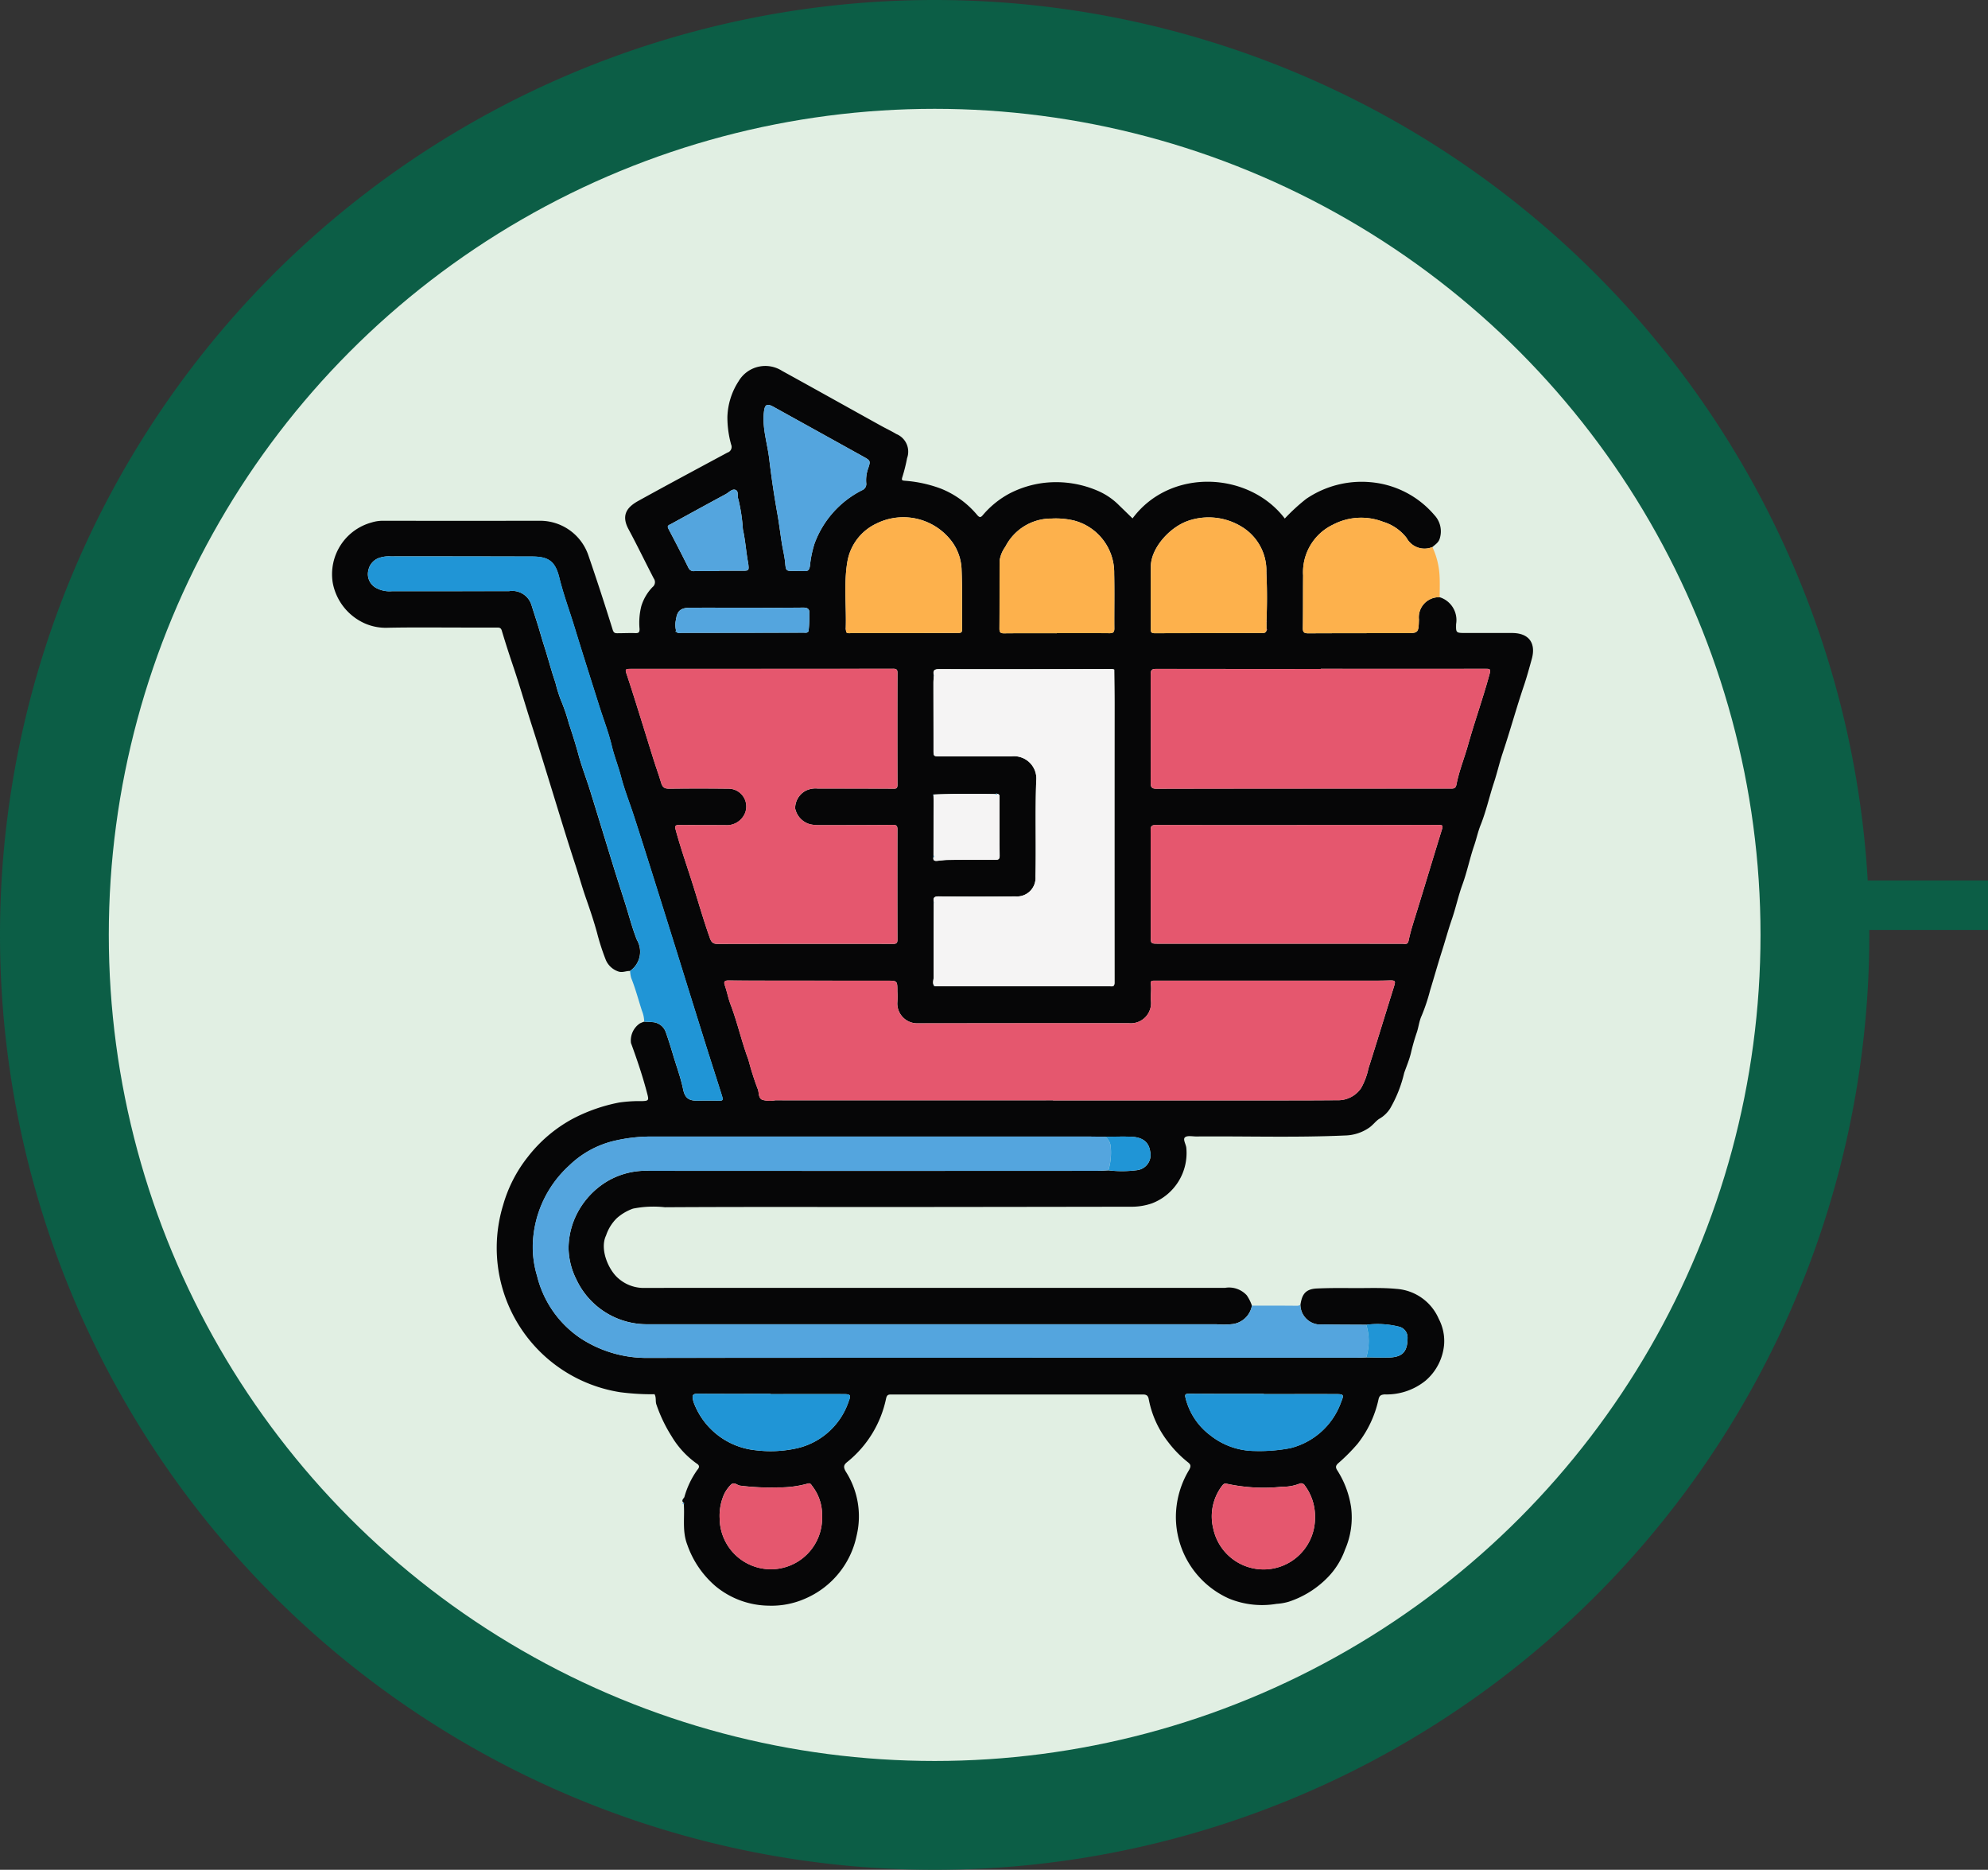 <svg xmlns="http://www.w3.org/2000/svg" xmlns:xlink="http://www.w3.org/1999/xlink" width="201" height="189" viewBox="0 0 201 189">
  <rect x="0" y="0" width="201" height="189" fill="#333333" stroke="none"/>
  <defs>
    <clipPath id="clip-path">
      <rect id="Rectángulo_378079" data-name="Rectángulo 378079" width="121.444" height="125.296" fill="none"/>
    </clipPath>
  </defs>
  <g id="Grupo_1073653" data-name="Grupo 1073653" transform="translate(-715 -15621)">
    <g id="Grupo_161158" data-name="Grupo 161158" transform="translate(715 15621)">
      <path id="Trazado_608379" data-name="Trazado 608379" d="M94.5,0A94.5,94.5,0,1,1,0,94.5,94.5,94.5,0,0,1,94.5,0Z" fill="#0c5e46"/>
    </g>
    <rect id="Rectángulo_377357" data-name="Rectángulo 377357" width="16" height="5" transform="translate(900 15710)" fill="#0c5e46"/>
    <g id="Grupo_1071498" data-name="Grupo 1071498" transform="translate(726.537 15632.537)">
      <circle id="Elipse_1142" data-name="Elipse 1142" cx="83.5" cy="83.5" r="83.5" transform="translate(-0.537 -0.537)" fill="#e1efe3"/>
    </g>
    <g id="Grupo_1072861" data-name="Grupo 1072861" transform="translate(748.556 15658)">
      <g id="Grupo_1072860" data-name="Grupo 1072860" clip-path="url(#clip-path)">
        <path id="Trazado_610241" data-name="Trazado 610241" d="M30.148,61.147c-.415-.02-.8.22-1.252.027a2.093,2.093,0,0,1-1.209-1.165,23.347,23.347,0,0,1-.876-2.715c-.318-1.16-.7-2.3-1.1-3.44s-.724-2.306-1.1-3.454c-.947-2.887-1.818-5.8-2.716-8.7-.547-1.769-1.087-3.541-1.655-5.3-.666-2.063-1.261-4.148-1.958-6.2q-.584-1.723-1.108-3.467c-.091-.3-.271-.3-.5-.3-1.086,0-2.172,0-3.258,0-2.565,0-5.132-.032-7.7.018a5.282,5.282,0,0,1-2.361-.425A5.63,5.63,0,0,1,.09,21.929a5.422,5.422,0,0,1,3.932-6.118A3.729,3.729,0,0,1,5.1,15.64q7.949.011,15.9,0a5.156,5.156,0,0,1,4.931,3.49q1.284,3.737,2.456,7.512c.1.319.216.367.468.365.618,0,1.236-.032,1.853-.011.33.011.4-.107.4-.416a6.877,6.877,0,0,1,.18-2.32,4.791,4.791,0,0,1,1.126-1.912.635.635,0,0,0,.128-.881c-.858-1.656-1.669-3.337-2.552-4.98-.783-1.458-.108-2.247,1-2.861,2.985-1.651,5.995-3.258,9-4.876a.6.6,0,0,0,.379-.808,10.271,10.271,0,0,1-.38-2.777A6.987,6.987,0,0,1,41.12,1.539,3.135,3.135,0,0,1,45.513.486C48.833,2.312,52.139,4.164,55.453,6c.536.3,1.093.557,1.618.873a1.921,1.921,0,0,1,1.084,2.439,16.5,16.5,0,0,1-.478,1.912c-.113.35,0,.346.285.373a13.139,13.139,0,0,1,3.63.8,9.258,9.258,0,0,1,3.638,2.643c.233.272.352.3.575.04a9.253,9.253,0,0,1,2.735-2.211,10.27,10.27,0,0,1,3.454-1.06,10.613,10.613,0,0,1,5.532.841,6.852,6.852,0,0,1,2.1,1.463c.446.427.886.86,1.326,1.288,3.83-5.155,11.791-4.73,15.393.013A19.365,19.365,0,0,1,98.5,13.434a9.951,9.951,0,0,1,6.44-1.7,9.549,9.549,0,0,1,6.533,3.334,2.4,2.4,0,0,1,.542,2.356c-.118.422-.459.614-.745.871a2.056,2.056,0,0,1-2.607-.918,4.721,4.721,0,0,0-2.372-1.63,6.151,6.151,0,0,0-5.064.282A5.325,5.325,0,0,0,98.2,21.163c-.017,1.778,0,3.557-.028,5.334-.007.447.165.519.56.518C101.989,27,105.246,27,108.5,27c1.366,0,1.366,0,1.408-1.384a2.03,2.03,0,0,1,2.1-2.247,2.417,2.417,0,0,1,1.658,2.709c-.026.9,0,.9.93.906,1.573,0,3.146,0,4.718,0,1.795,0,2.432,1.1,2,2.639-.25.894-.49,1.793-.788,2.672-.768,2.269-1.4,4.58-2.161,6.853-.325.975-.555,2-.878,2.974-.469,1.421-.786,2.888-1.346,4.282-.268.665-.413,1.379-.647,2.059-.447,1.3-.715,2.653-1.188,3.949-.423,1.156-.675,2.374-1.079,3.538-.363,1.047-.649,2.117-.986,3.171-.425,1.33-.8,2.676-1.211,4.012a19.061,19.061,0,0,1-.843,2.525c-.272.579-.311,1.2-.52,1.777a20.691,20.691,0,0,0-.576,2.035c-.168.68-.442,1.321-.674,1.978A13.078,13.078,0,0,1,107,75.038a3.13,3.13,0,0,1-1.068,1.033c-.321.174-.638.609-1.005.88a4.442,4.442,0,0,1-2.5.824c-5.008.225-10.019.059-15.029.1-.391,0-.9-.117-1.14.082s.082.682.128,1.044a5.447,5.447,0,0,1-3.454,5.628,6.3,6.3,0,0,1-2.2.347q-12.159.02-24.318.03c-7.583,0-15.167-.023-22.75.023a10.451,10.451,0,0,0-3.22.14,4.931,4.931,0,0,0-1.639.968,4.359,4.359,0,0,0-1.082,1.74c-.676,1.393.252,3.527,1.269,4.365a3.886,3.886,0,0,0,2.6.944c5.879-.017,11.758-.007,17.637-.007q20.531,0,41.061,0a2.431,2.431,0,0,1,2.211.753,4.277,4.277,0,0,1,.519,1.038,2.28,2.28,0,0,1-1.913,1.862,8.155,8.155,0,0,1-1.675.021q-21.652,0-43.3,0-7.077,0-14.153,0a7.862,7.862,0,0,1-7.251-4.508,7.351,7.351,0,0,1-.8-3.174,7.79,7.79,0,0,1,.934-3.65A8.16,8.16,0,0,1,27.851,82.4a7.723,7.723,0,0,1,4.274-1.05q22.634.016,45.268,0c.373,0,.746-.032,1.118-.05a11.606,11.606,0,0,0,2.9-.018,1.548,1.548,0,0,0,1.322-1.9c-.129-.934-.763-1.423-1.863-1.476-.893-.042-1.789,0-2.683,0-.711-.007-1.422-.021-2.133-.021l-43.649,0a16.367,16.367,0,0,0-4.032.477,9.777,9.777,0,0,0-4.4,2.477,11.236,11.236,0,0,0-3.659,8.125,10.155,10.155,0,0,0,.437,3.014,10.635,10.635,0,0,0,4.389,6.293,12.194,12.194,0,0,0,6.926,1.987q35.728-.034,71.456-.016c.355,0,.71-.022,1.065-.033.727.007,1.454.032,2.181.018,1.488-.028,1.995-.573,1.991-2.037a1.12,1.12,0,0,0-.806-1.073,8.964,8.964,0,0,0-3.366-.208c-1.469-.009-2.938-.008-4.406-.032a2.028,2.028,0,0,1-2.256-1.986c.151-.928.4-1.6,1.681-1.651,1.14-.05,2.283-.052,3.424-.04,1.532.017,3.065-.067,4.6.08a5.038,5.038,0,0,1,4.286,3.039,4.818,4.818,0,0,1,.541,2.529,5.417,5.417,0,0,1-1.869,3.7,6.26,6.26,0,0,1-4.131,1.4c-.362.022-.553.1-.639.513a11.009,11.009,0,0,1-2.1,4.461,18.534,18.534,0,0,1-1.99,2c-.261.25-.262.426-.053.737a9.525,9.525,0,0,1,1.376,3.708,8.14,8.14,0,0,1-.615,4.269,7.746,7.746,0,0,1-1.779,2.835,9.736,9.736,0,0,1-3.9,2.428,5.6,5.6,0,0,1-1.247.219,8.8,8.8,0,0,1-4.8-.532,9.056,9.056,0,0,1-5.376-8.22,9.246,9.246,0,0,1,1.339-4.789c.221-.4.149-.555-.119-.769a11.28,11.28,0,0,1-1.988-2.029,10.08,10.08,0,0,1-1.975-4.34c-.07-.393-.25-.484-.6-.484q-12.72.006-25.44,0c-.291,0-.431.039-.517.4a11.139,11.139,0,0,1-3.9,6.4c-.35.278-.478.481-.166,1.008a8.377,8.377,0,0,1,1.088,6.452,8.887,8.887,0,0,1-5.178,6.364,8.44,8.44,0,0,1-3.73.722,8.586,8.586,0,0,1-5.342-1.957,9.705,9.705,0,0,1-2.88-4.224c-.519-1.359-.245-2.717-.344-4.073.027-.066.065-.136-.044-.166-.255-.224.056-.437.1-.554a8.764,8.764,0,0,1,1.315-2.757c.27-.3.184-.485-.1-.656a9.05,9.05,0,0,1-2.5-2.726,15.043,15.043,0,0,1-1.535-3.2c-.128-.314,0-.721-.194-1.051l-.01-.028-.02.022a24.779,24.779,0,0,1-3.446-.206,14.769,14.769,0,0,1-11.839-18.9,13.974,13.974,0,0,1,2.506-4.892,14.411,14.411,0,0,1,4.511-3.834,17.069,17.069,0,0,1,4.723-1.656,14.314,14.314,0,0,1,2.325-.142c.636-.025.68-.087.53-.673-.454-1.766-1.037-3.489-1.664-5.2a2.082,2.082,0,0,1,.9-1.981,4.158,4.158,0,0,1,.431-.176c.276.015.553.023.829.048a1.516,1.516,0,0,1,1.376,1.07c.268.756.506,1.523.734,2.292.339,1.141.762,2.255,1,3.427.187.909.6,1.173,1.518,1.153.636-.014,1.273-.009,1.91,0s.658,0,.462-.62c-.506-1.616-1.033-3.226-1.541-4.842q-1.514-4.824-3.014-9.652-1.251-4-2.508-8c-.593-1.885-1.188-3.769-1.8-5.648-.431-1.33-.954-2.633-1.307-3.983-.278-1.063-.689-2.079-.945-3.151-.319-1.334-.824-2.624-1.238-3.936-.848-2.683-1.7-5.363-2.527-8.054-.507-1.659-1.115-3.286-1.529-4.973-.4-1.629-1.047-2.142-2.734-2.146Q13.1,19.234,5.941,19.24a3.038,3.038,0,0,0-1.055.117,1.669,1.669,0,0,0-1.2,1.285,1.591,1.591,0,0,0,.809,1.8,2.826,2.826,0,0,0,1.569.317q5.926,0,11.853-.007A2.036,2.036,0,0,1,20.2,24.227q.249.782.5,1.562c.272.842.5,1.7.775,2.545.388,1.214.705,2.452,1.121,3.656a14.893,14.893,0,0,0,.516,1.683,18.661,18.661,0,0,1,.85,2.464c.344,1.026.677,2.076.963,3.131.339,1.253.818,2.467,1.2,3.708.8,2.576,1.583,5.16,2.381,7.738.369,1.194.758,2.383,1.136,3.574.393,1.24.714,2.509,1.194,3.714a2.362,2.362,0,0,1-.7,3.146M48.191,26.808l.025,0-.023-.009a11.746,11.746,0,0,0,.078-1.726c.055-.477-.12-.664-.626-.658-1.983.023-3.967.01-5.951.011-1.834,0-3.668-.007-5.5,0-.879,0-1.263.315-1.378,1.063l-.042.01.034.068a2.264,2.264,0,0,0-.016,1.13.51.51,0,0,0-.033.129c0,.052.029.057.06.015.151.213.377.125.569.125q6.15,0,12.3-.02c.179,0,.382.06.506-.144m18.89,16.464c-2.069-.035-4.137-.045-6.206.041-.119-.007-.1.046-.05.114,0,.185.01.371.01.556q0,2.732-.009,5.464c0,.081-.006.161-.01.242-.045.3.136.346.371.327.367-.03.734-.088,1.1-.092q2.38-.021,4.76-.012c.307,0,.47-.029.466-.412-.019-1.941-.008-3.882-.011-5.823,0-.176.045-.391-.229-.427-.071-.061-.132-.019-.192.021m-15.127-16.7-.02.026.024.022.045.294-.016,0,0-.01c.177.158.393.095.592.095q2.976,0,5.953,0,2.358,0,4.716-.014c.251,0,.482.026.477-.36-.023-2.04.025-4.082-.062-6.118a5.063,5.063,0,0,0-.9-2.653,6.128,6.128,0,0,0-7.719-1.921A5.228,5.228,0,0,0,52.116,19.8c-.376,2.246-.081,4.516-.162,6.774M94.5,25.868c.01-.011.03-.024.028-.031a.445.445,0,0,0-.033-.075c.056-1.474.07-2.948.007-4.422l.029-.041L94.5,21.26l-.013-.36.028-.031-.032-.03a5.185,5.185,0,0,0-2.461-4.576,6.389,6.389,0,0,0-5.427-.628c-1.912.653-3.76,2.764-3.792,4.569-.038,2.133,0,4.266-.017,6.4,0,.333.118.4.422.4q5.39-.019,10.779-.021c.2,0,.42.025.5-.234a.14.14,0,0,0,.005-.209q0-.338,0-.676M60.854,54.187c-.011.007-.033.018-.032.021a.444.444,0,0,0,.03.063c-.007,2.5-.022,5.008-.011,7.511,0,.282-.145.585.051.858-.009.056.013.068.06.041q2.554.007,5.108.014,6.289,0,12.579,0c.257,0,.49.073.489-.376q-.02-14.038,0-28.077c0-1.194-.017-2.388-.027-3.582v.023a.849.849,0,0,0-.211-.054c-5.829.006-11.658.026-17.487.006-.559,0-.63.187-.544.628-.011.007-.032.017-.032.021a.484.484,0,0,0,.028.063c-.012.224-.034.447-.033.67,0,2.245.012,4.49.008,6.735,0,.7-.019.7.691.7,2.395,0,4.789,0,7.184,0a2.259,2.259,0,0,1,2.51,2.483c-.117,3.226,0,6.455-.074,9.685a1.873,1.873,0,0,1-2.047,1.985q-3.872.041-7.744,0c-.491,0-.569.182-.494.58M72.908,74.219v.009q11.908,0,23.815,0,2.443,0,4.886-.019a2.814,2.814,0,0,0,2.452-1.223,6.928,6.928,0,0,0,.74-1.977c.877-2.749,1.715-5.511,2.578-8.265.189-.6.157-.661-.5-.641q-.617.018-1.235.02-10.222,0-20.444,0c-.674,0-1.348,0-2.022,0-.221,0-.427,0-.381.319.086.586-.035,1.181.02,1.755a2.047,2.047,0,0,1-2.206,2.232q-10.7,0-21.4.01a2.013,2.013,0,0,1-2.043-2.047,8.848,8.848,0,0,0,.008-1.178c0-1.088,0-1.087-1.054-1.087q-5.813,0-11.627-.007c-1.46,0-2.921,0-4.38-.015-.425,0-.519.116-.376.525.217.622.334,1.281.569,1.895.7,1.838,1.119,3.766,1.811,5.605a28.956,28.956,0,0,0,.915,2.889c.187.374.036.924.463,1.143a2.878,2.878,0,0,0,1.332.055q14.042.007,28.083,0M43.436,30.6v.008q-6.572,0-13.145,0c-.668,0-.659.028-.447.66.444,1.326.858,2.661,1.277,3.995.485,1.542.956,3.089,1.443,4.631.231.732.5,1.459.713,2.19.165.553.381.643.879.638q2.949-.034,5.9,0a1.8,1.8,0,0,1,1.73,2.433,1.989,1.989,0,0,1-2.046,1.25q-2.3,0-4.606-.013c-.32,0-.494.036-.385.437.532,1.969,1.221,3.891,1.827,5.836.534,1.715,1.035,3.446,1.638,5.142.163.459.335.607.8.606q8.874-.02,17.748-.006c.317,0,.422-.087.421-.408q-.014-5.589,0-11.178c0-.344-.108-.441-.455-.438-2.527.022-5.055.024-7.583.023a3.38,3.38,0,0,1-.833-.1,2.1,2.1,0,0,1-1.472-1.6,2.017,2.017,0,0,1,1.111-1.8,2.255,2.255,0,0,1,1.142-.2q3.792,0,7.584.012c.262,0,.51.063.509-.368q-.02-5.673,0-11.347c0-.325-.116-.406-.429-.405q-6.657.014-13.314.006m56.545,0v.013q-8.313,0-16.626-.007c-.416,0-.579.079-.576.551q.034,5.476,0,10.953c0,.448.093.612.582.611q11.852-.025,23.7-.015,2.976,0,5.953,0c.291,0,.592.056.676-.389.266-1.39.809-2.7,1.189-4.063.673-2.407,1.528-4.76,2.176-7.176.13-.483-.032-.481-.4-.48q-8.341.011-16.682,0m-2.415,15.79v.014c-4.755,0-9.51.006-14.265-.01-.436,0-.519.136-.518.541.016,3.556.009,7.113.009,10.67,0,.782,0,.784.781.784q9.042,0,18.083,0c2.19,0,4.38.01,6.57.006.234,0,.544.124.626-.272.206-.993.525-1.954.825-2.922.867-2.8,1.7-5.6,2.569-8.4.108-.349.04-.411-.3-.41q-7.188.013-14.377.006M73.291,27.011v-.017c1.777,0,3.554-.009,5.33.008.361,0,.495-.093.492-.468-.014-1.851.025-3.7-.016-5.554a5.441,5.441,0,0,0-4.063-5.367,8.055,8.055,0,0,0-2.261-.2,5.21,5.21,0,0,0-4.684,2.854,3.119,3.119,0,0,0-.578,1.427c-.009,2.282,0,4.564-.015,6.845,0,.362.091.479.463.475,1.777-.018,3.554-.008,5.331-.008m-26.207-6.3v.007c.206,0,.413-.015.617,0,.384.035.558-.03.634-.507a10.835,10.835,0,0,1,.466-2.269,9.831,9.831,0,0,1,4.812-5.39.671.671,0,0,0,.414-.713,3.549,3.549,0,0,1,.158-1.383c.3-.873.3-.88-.468-1.307Q49.19,6.634,44.659,4.125c-.7-.385-.9-.226-.98.556-.174,1.609.354,3.14.538,4.7.22,1.859.5,3.729.83,5.581.174.976.29,1.962.445,2.94.1.642.267,1.275.33,1.92.088.9.06.9.982.889.094,0,.187,0,.281,0M99.4,116.4a5.233,5.233,0,0,0-1.025-3.239.436.436,0,0,0-.614-.165,4.617,4.617,0,0,1-1.693.282,17.625,17.625,0,0,1-5.612-.307c-.235-.06-.356.078-.49.261a5.114,5.114,0,0,0-.856,4.267,5.2,5.2,0,0,0,10.29-1.1m-49.838-.149a4.731,4.731,0,0,0-1.005-3.054c-.108-.163-.208-.325-.441-.237a10.735,10.735,0,0,1-3.041.385,23.883,23.883,0,0,1-3.789-.176c-.323-.027-.609-.445-.973-.07a3.7,3.7,0,0,0-.644.91,5.387,5.387,0,0,0-.462,2.505,5.18,5.18,0,1,0,10.356-.264m44.654-12.335v-.029c-2.526,0-5.051.006-7.577-.008-.31,0-.422.07-.342.376a6.712,6.712,0,0,0,2.523,3.832,7.28,7.28,0,0,0,4.47,1.578,16.5,16.5,0,0,0,3.623-.289,7.323,7.323,0,0,0,5.153-4.732c.269-.642.224-.725-.5-.727-2.451-.009-4.9,0-7.353,0m-49.858,0v-.026c-2.47,0-4.939.009-7.408-.009-.424,0-.537.148-.454.525a2.21,2.21,0,0,0,.113.429,7.489,7.489,0,0,0,6.255,4.76,12.237,12.237,0,0,0,4.2-.21,7.21,7.21,0,0,0,5.193-4.749c.247-.613.174-.715-.492-.717-2.469-.007-4.939,0-7.408,0M39.138,20.723v-.031c.767,0,1.535,0,2.3,0,.743,0,.744,0,.656-.758-.011-.092-.036-.183-.052-.275-.179-1.054-.257-2.123-.49-3.169a17.211,17.211,0,0,0-.455-3.021c-.13-.316.058-.8-.273-.944-.359-.151-.673.245-.994.418-1.857,1-3.706,2.016-5.556,3.029-.183.1-.427.141-.249.477q1.035,1.954,2.02,3.935a.574.574,0,0,0,.621.344c.823-.016,1.647-.005,2.47-.005" transform="translate(0 0)" fill="#060607"/>
        <path id="Trazado_610242" data-name="Trazado 610242" d="M103.245,176.156c-.373.017-.745.05-1.118.05q-22.634.007-45.269,0a7.714,7.714,0,0,0-4.274,1.05,8.155,8.155,0,0,0-2.988,3.13,7.8,7.8,0,0,0-.935,3.65,7.35,7.35,0,0,0,.8,3.174,7.859,7.859,0,0,0,7.251,4.508q7.077,0,14.154,0,21.651,0,43.3,0a8.224,8.224,0,0,0,1.675-.021,2.281,2.281,0,0,0,1.913-1.862c1.518,0,3.037-.007,4.556.01a.562.562,0,0,0,.341-.1,2.028,2.028,0,0,0,2.256,1.986c1.468.024,2.937.022,4.406.032a5.628,5.628,0,0,1,0,3.3c-.355.012-.71.033-1.065.033q-35.728,0-71.456.016a12.2,12.2,0,0,1-6.926-1.987,10.633,10.633,0,0,1-4.389-6.293,10.173,10.173,0,0,1-.438-3.014,11.236,11.236,0,0,1,3.659-8.125,9.772,9.772,0,0,1,4.4-2.477,16.322,16.322,0,0,1,4.032-.477q21.825,0,43.649,0c.711,0,1.422.014,2.133.021a1.376,1.376,0,0,1,.565,1.032,6.162,6.162,0,0,1-.239,2.362" transform="translate(-24.734 -94.859)" fill="#54a5de"/>
        <path id="Trazado_610243" data-name="Trazado 610243" d="M34.59,84.583a2.362,2.362,0,0,0,.7-3.146c-.481-1.205-.8-2.474-1.194-3.714-.378-1.192-.767-2.38-1.136-3.575-.8-2.578-1.577-5.161-2.38-7.737-.387-1.241-.865-2.455-1.205-3.708-.286-1.055-.619-2.105-.963-3.131a18.618,18.618,0,0,0-.85-2.464,15,15,0,0,1-.515-1.684c-.416-1.2-.733-2.441-1.121-3.656-.27-.845-.5-1.7-.775-2.544q-.252-.779-.5-1.562a2.037,2.037,0,0,0-2.283-1.472q-5.926.007-11.853.007a2.828,2.828,0,0,1-1.569-.317,1.591,1.591,0,0,1-.81-1.8,1.669,1.669,0,0,1,1.2-1.285,3.041,3.041,0,0,1,1.055-.117q7.163,0,14.326.008c1.686,0,2.333.517,2.733,2.145.415,1.688,1.023,3.315,1.53,4.973.822,2.691,1.679,5.371,2.527,8.055.415,1.312.92,2.6,1.238,3.936.256,1.072.667,2.088.945,3.151.353,1.349.877,2.653,1.307,3.983.609,1.88,1.2,3.764,1.8,5.648q1.259,4,2.508,8Q40.8,87.4,42.309,92.229c.507,1.616,1.034,3.226,1.541,4.842.2.624.178.628-.463.62s-1.273-.013-1.909,0c-.922.02-1.332-.244-1.518-1.153-.241-1.172-.664-2.286-1-3.426-.229-.769-.467-1.536-.734-2.293a1.516,1.516,0,0,0-1.376-1.069c-.275-.025-.553-.033-.829-.049a3.05,3.05,0,0,0-.223-1.078c-.362-1.11-.652-2.244-1.092-3.33a3.1,3.1,0,0,1-.111-.711" transform="translate(-4.443 -23.436)" fill="#2095d6"/>
        <path id="Trazado_610244" data-name="Trazado 610244" d="M231.582,42.042a2.031,2.031,0,0,0-2.1,2.247c-.042,1.381-.042,1.383-1.408,1.384-3.257,0-6.515,0-9.772.015-.395,0-.567-.071-.56-.518.029-1.778.011-3.556.028-5.334A5.327,5.327,0,0,1,220.8,34.7a6.152,6.152,0,0,1,5.064-.282,4.725,4.725,0,0,1,2.372,1.629,2.056,2.056,0,0,0,2.607.918,7.836,7.836,0,0,1,.73,3c.034.689.007,1.382.007,2.073" transform="translate(-119.575 -18.673)" fill="#fdb14c"/>
        <path id="Trazado_610245" data-name="Trazado 610245" d="M78.71,254.8c.109.03.071.1.044.165-.239,0-.057-.1-.044-.165" transform="translate(-43.181 -139.922)" fill="#54a5de"/>
        <path id="Trazado_610246" data-name="Trazado 610246" d="M72.295,230.487l.02-.022.01.028-.022.02Z" transform="translate(-39.701 -126.559)" fill="#e5576e"/>
        <path id="Trazado_610247" data-name="Trazado 610247" d="M121.231,149.859q-14.042,0-28.083,0a2.873,2.873,0,0,1-1.332-.055c-.426-.219-.276-.77-.463-1.143a29.1,29.1,0,0,1-.914-2.888c-.692-1.839-1.107-3.768-1.811-5.606-.235-.614-.352-1.273-.569-1.895-.142-.409-.048-.53.376-.525,1.46.018,2.921.014,4.381.015q5.813.005,11.627.008c1.054,0,1.054,0,1.054,1.087a8.844,8.844,0,0,1-.009,1.178,2.014,2.014,0,0,0,2.043,2.047q10.7-.032,21.4-.01a2.047,2.047,0,0,0,2.206-2.232c-.055-.574.065-1.17-.02-1.755-.046-.314.16-.32.381-.319.674,0,1.348,0,2.022,0h20.445c.412,0,.824-.008,1.235-.02.661-.019.692.039.5.641-.864,2.754-1.7,5.515-2.579,8.265a6.9,6.9,0,0,1-.74,1.977,2.814,2.814,0,0,1-2.452,1.223q-2.443.022-4.885.019-11.908,0-23.815,0Z" transform="translate(-48.324 -75.64)" fill="#e5576e"/>
        <path id="Trazado_610248" data-name="Trazado 610248" d="M79.63,67.864q6.657,0,13.313-.006c.313,0,.43.08.429.405q-.012,5.673,0,11.347c0,.431-.246.368-.509.368q-3.791-.008-7.583-.012a2.255,2.255,0,0,0-1.142.2,2.017,2.017,0,0,0-1.112,1.8,2.1,2.1,0,0,0,1.472,1.6,3.408,3.408,0,0,0,.833.1c2.527,0,5.055,0,7.583-.023.347,0,.456.094.455.438q-.014,5.589,0,11.178c0,.322-.1.409-.42.408q-8.874-.011-17.748.006c-.463,0-.635-.147-.8-.605-.6-1.7-1.1-3.428-1.638-5.143-.605-1.945-1.3-3.866-1.827-5.836-.108-.4.066-.44.385-.437q2.3.016,4.606.013a1.99,1.99,0,0,0,2.046-1.25,1.8,1.8,0,0,0-1.73-2.433q-2.949-.033-5.9,0c-.5.006-.715-.085-.879-.638-.217-.731-.482-1.458-.714-2.19-.487-1.541-.959-3.088-1.443-4.631-.419-1.334-.833-2.669-1.277-3.995-.212-.633-.22-.66.447-.66q6.572,0,13.145,0v-.008" transform="translate(-36.194 -37.264)" fill="#e5576e"/>
        <path id="Trazado_610249" data-name="Trazado 610249" d="M134.937,99.953c-.2-.273-.05-.576-.051-.858-.011-2.5,0-5.007.011-7.51.01-.007.031-.018.029-.023a.42.42,0,0,0-.028-.062c-.075-.4,0-.585.494-.58q3.871.042,7.744,0a1.873,1.873,0,0,0,2.047-1.985c.075-3.229-.042-6.459.074-9.685a2.259,2.259,0,0,0-2.51-2.483c-2.395-.005-4.789,0-7.184,0-.71,0-.692,0-.691-.7,0-2.245-.007-4.49-.008-6.735,0-.224.022-.447.033-.67.01-.007.031-.017.03-.022a.468.468,0,0,0-.026-.062c-.086-.441-.015-.63.544-.628,5.829.019,11.658,0,17.487-.006a.87.87,0,0,1,.211.054v-.022c.009,1.194.027,2.388.026,3.581q0,14.039,0,28.077c0,.449-.232.376-.489.376q-6.29,0-12.579,0c-1.7,0-3.405-.009-5.108-.013l-.012-.047Z" transform="translate(-74.044 -37.312)" fill="#f5f4f4"/>
        <path id="Trazado_610250" data-name="Trazado 610250" d="M200.807,67.872q8.341,0,16.682,0c.368,0,.531,0,.4.48-.649,2.416-1.5,4.769-2.177,7.176-.38,1.36-.924,2.672-1.189,4.063-.085.445-.385.388-.676.389q-2.977.007-5.953,0-11.852,0-23.7.015c-.489,0-.584-.163-.582-.611q.024-5.477,0-10.953c0-.472.161-.552.576-.551q8.313.016,16.626.007Z" transform="translate(-100.826 -37.269)" fill="#e5576e"/>
        <path id="Trazado_610251" data-name="Trazado 610251" d="M198.4,102.894q7.189,0,14.377-.006c.344,0,.412.061.3.41-.867,2.8-1.7,5.6-2.569,8.4-.3.968-.618,1.929-.825,2.922-.082.4-.392.272-.627.272-2.19,0-4.38-.006-6.569-.006q-9.042,0-18.083,0c-.782,0-.782,0-.782-.784,0-3.557.007-7.114-.009-10.67,0-.406.081-.543.518-.541,4.755.016,9.51.01,14.265.01v-.014" transform="translate(-100.831 -56.501)" fill="#e5576e"/>
        <path id="Trazado_610252" data-name="Trazado 610252" d="M195.333,39.967c.063,1.474.049,2.948-.007,4.421a.13.13,0,0,0,0,.107q0,.338,0,.676c0,.069,0,.139-.006.209-.084.259-.3.233-.5.234q-5.39.009-10.779.021c-.3,0-.425-.071-.422-.4.014-2.133-.021-4.266.018-6.4.032-1.805,1.88-3.916,3.792-4.569a6.39,6.39,0,0,1,5.427.628,5.184,5.184,0,0,1,2.46,4.576.063.063,0,0,0,0,.061l.014.359a.059.059,0,0,0,0,.08" transform="translate(-100.831 -18.626)" fill="#fdb14c"/>
        <path id="Trazado_610253" data-name="Trazado 610253" d="M115.243,45.528l-.045-.294.024-.026-.028-.022c.081-2.257-.214-4.527.162-6.774a5.226,5.226,0,0,1,2.928-3.871A6.127,6.127,0,0,1,126,36.462a5.067,5.067,0,0,1,.9,2.653c.086,2.036.038,4.078.061,6.118,0,.386-.225.36-.477.36q-2.359.006-4.717.014-2.976,0-5.952,0c-.2,0-.416.063-.592-.1l.011.014" transform="translate(-63.24 -18.612)" fill="#fdb14c"/>
        <path id="Trazado_610254" data-name="Trazado 610254" d="M155.5,45.782c-1.777,0-3.554-.01-5.33.008-.373,0-.466-.112-.463-.475.017-2.281.006-4.564.015-6.845a3.123,3.123,0,0,1,.578-1.427,5.21,5.21,0,0,1,4.684-2.854,8.07,8.07,0,0,1,2.261.2,5.442,5.442,0,0,1,4.063,5.367c.041,1.85,0,3.7.016,5.554,0,.375-.131.471-.492.468-1.776-.017-3.554-.008-5.33-.008v.017" transform="translate(-82.214 -18.77)" fill="#fdb14c"/>
        <path id="Trazado_610255" data-name="Trazado 610255" d="M100.244,25.492c-.093,0-.187,0-.28,0-.923.016-.894.013-.982-.889-.064-.644-.229-1.278-.33-1.919-.155-.979-.271-1.965-.445-2.94-.331-1.853-.61-3.722-.829-5.581-.185-1.56-.713-3.091-.539-4.7.084-.783.283-.941.979-.556q4.533,2.508,9.059,5.026c.768.427.769.434.469,1.307a3.541,3.541,0,0,0-.159,1.383.671.671,0,0,1-.413.713,9.829,9.829,0,0,0-4.812,5.39,10.772,10.772,0,0,0-.466,2.269c-.077.477-.251.542-.635.507-.2-.018-.411,0-.616,0Z" transform="translate(-53.16 -4.781)" fill="#54a5de"/>
        <path id="Trazado_610256" data-name="Trazado 610256" d="M207.776,253.965a5.2,5.2,0,0,1-10.29,1.1,5.113,5.113,0,0,1,.856-4.267c.134-.182.255-.321.49-.261a17.627,17.627,0,0,0,5.612.307,4.623,4.623,0,0,0,1.693-.282.436.436,0,0,1,.615.165,5.237,5.237,0,0,1,1.025,3.239" transform="translate(-108.374 -137.559)" fill="#e5576e"/>
        <path id="Trazado_610257" data-name="Trazado 610257" d="M97.321,253.823a5.18,5.18,0,1,1-10.356.264,5.392,5.392,0,0,1,.461-2.505,3.716,3.716,0,0,1,.644-.91c.365-.375.651.044.973.07a23.828,23.828,0,0,0,3.789.175,10.713,10.713,0,0,0,3.041-.385c.233-.088.333.074.442.237a4.734,4.734,0,0,1,1.005,3.054" transform="translate(-47.757 -137.566)" fill="#e5576e"/>
        <path id="Trazado_610258" data-name="Trazado 610258" d="M199.3,230.455c2.451,0,4.9,0,7.353,0,.721,0,.766.086.5.727A7.323,7.323,0,0,1,202,235.917a16.509,16.509,0,0,1-3.624.289,7.28,7.28,0,0,1-4.47-1.578,6.712,6.712,0,0,1-2.523-3.833c-.08-.306.032-.378.341-.376,2.526.014,5.051.008,7.577.008v.029" transform="translate(-105.084 -126.534)" fill="#2095d6"/>
        <path id="Trazado_610259" data-name="Trazado 610259" d="M88.783,230.447c2.469,0,4.939,0,7.409,0,.665,0,.739.1.491.717a7.209,7.209,0,0,1-5.192,4.748,12.226,12.226,0,0,1-4.2.211,7.488,7.488,0,0,1-6.255-4.76,2.161,2.161,0,0,1-.113-.429c-.083-.376.031-.527.454-.524,2.469.019,4.939.009,7.408.009Z" transform="translate(-44.423 -126.53)" fill="#2095d6"/>
        <path id="Trazado_610260" data-name="Trazado 610260" d="M80.509,35.938c-.823,0-1.647-.01-2.47.005a.574.574,0,0,1-.621-.344q-.986-1.979-2.02-3.935c-.178-.337.065-.377.249-.477,1.85-1.013,3.7-2.028,5.556-3.029.321-.174.635-.569.994-.418.33.139.142.628.273.944a17.209,17.209,0,0,1,.455,3.021c.233,1.047.311,2.115.49,3.169.016.092.041.183.052.275.088.755.087.757-.656.758-.767,0-1.535,0-2.3,0v.031" transform="translate(-41.371 -15.215)" fill="#54a5de"/>
        <path id="Trazado_610261" data-name="Trazado 610261" d="M134.893,102.124q0-2.732.009-5.464c0-.185-.007-.371-.01-.556l.05-.114c2.068-.087,4.137-.076,6.205-.042a.154.154,0,0,0,.193-.02c.274.036.229.251.229.427,0,1.941-.009,3.882.011,5.823,0,.382-.159.413-.466.412q-2.38-.011-4.76.012c-.367,0-.733.061-1.1.092-.235.019-.416-.027-.371-.327.109-.077.1-.158.01-.243" transform="translate(-74.067 -52.676)" fill="#f5f4f4"/>
        <path id="Trazado_610262" data-name="Trazado 610262" d="M77.11,55.237c.115-.748.5-1.058,1.378-1.063,1.834-.009,3.668,0,5.5,0,1.984,0,3.968.013,5.951-.011.505-.006.681.182.626.659a11.74,11.74,0,0,1-.078,1.725l0,.006c-.124.2-.327.144-.506.144q-6.15.015-12.3.02c-.191,0-.417.087-.568-.125-.009-.048-.018-.1-.027-.145a2.262,2.262,0,0,1,.015-1.13.074.074,0,0,0,.009-.078" transform="translate(-42.296 -29.742)" fill="#54a5de"/>
        <path id="Trazado_610263" data-name="Trazado 610263" d="M173.741,176.16a6.161,6.161,0,0,0,.239-2.362,1.376,1.376,0,0,0-.565-1.032c.895,0,1.791-.045,2.683,0,1.1.052,1.734.541,1.864,1.475a1.549,1.549,0,0,1-1.322,1.9,11.626,11.626,0,0,1-2.9.018" transform="translate(-95.231 -94.863)" fill="#2095d6"/>
        <path id="Trazado_610264" data-name="Trazado 610264" d="M231.969,218.164a5.625,5.625,0,0,0,0-3.3,8.964,8.964,0,0,1,3.366.208,1.12,1.12,0,0,1,.806,1.073c0,1.464-.5,2.009-1.991,2.037-.727.014-1.454-.01-2.181-.018" transform="translate(-127.385 -117.961)" fill="#2095d6"/>
        <path id="Trazado_610265" data-name="Trazado 610265" d="M77.124,59.229l.027.145c-.031.041-.06.036-.06-.016a.511.511,0,0,1,.033-.129" transform="translate(-42.334 -32.526)" fill="#2095d6"/>
        <path id="Trazado_610266" data-name="Trazado 610266" d="M148.978,95.9a.155.155,0,0,1-.193.021c.061-.04.121-.082.193-.021" transform="translate(-81.706 -52.644)" fill="#2095d6"/>
        <path id="Trazado_610267" data-name="Trazado 610267" d="M134.9,109.677c.093.085.1.166-.01.243,0-.081.007-.162.01-.243" transform="translate(-74.076 -60.229)" fill="#54a5de"/>
        <path id="Trazado_610268" data-name="Trazado 610268" d="M209.58,59.085l.005-.209a.14.14,0,0,1-.005.209" transform="translate(-115.091 -32.332)" fill="#e5576e"/>
        <path id="Trazado_610269" data-name="Trazado 610269" d="M77.166,56.548a.074.074,0,0,1-.009.078l-.033-.069.042-.01" transform="translate(-42.353 -31.053)" fill="#2095d6"/>
        <path id="Trazado_610270" data-name="Trazado 610270" d="M134.913,96.071l-.05.114c-.052-.068-.069-.121.05-.114" transform="translate(-74.038 -52.757)" fill="#54a5de"/>
        <path id="Trazado_610271" data-name="Trazado 610271" d="M134.936,120.189a.425.425,0,0,1,.028.062s-.019.015-.029.022a.511.511,0,0,1-.031-.063s.021-.014.032-.021" transform="translate(-74.082 -66.002)" fill="#54a5de"/>
        <path id="Trazado_610272" data-name="Trazado 610272" d="M134.944,69.353a.468.468,0,0,1,.026.062s-.019.014-.03.022a.452.452,0,0,1-.027-.063s.02-.014.031-.021" transform="translate(-74.087 -38.085)" fill="#54a5de"/>
        <path id="Trazado_610273" data-name="Trazado 610273" d="M135.06,138.931l.049-.005.012.047c-.048.027-.07.014-.061-.041" transform="translate(-74.167 -76.291)" fill="#54a5de"/>
        <path id="Trazado_610274" data-name="Trazado 610274" d="M175.442,68.017v0" transform="translate(-96.344 -37.351)" fill="#2095d6"/>
        <path id="Trazado_610275" data-name="Trazado 610275" d="M115.323,59.683l-.011-.014-.005.01Z" transform="translate(-63.32 -32.767)" fill="#e5576e"/>
        <path id="Trazado_610276" data-name="Trazado 610276" d="M106.889,59.455v-.006l.023.009Z" transform="translate(-58.698 -32.646)" fill="#2095d6"/>
        <path id="Trazado_610277" data-name="Trazado 610277" d="M115.211,58.942l.028.022-.024.027-.024-.023Z" transform="translate(-63.257 -32.368)" fill="#e5576e"/>
        <path id="Trazado_610278" data-name="Trazado 610278" d="M209.586,57.247a.129.129,0,0,1,0-.107.485.485,0,0,1,.033.076c0,.007-.018.021-.028.031" transform="translate(-115.086 -31.378)" fill="#e5576e"/>
        <path id="Trazado_610279" data-name="Trazado 610279" d="M209.585,47.236a.059.059,0,0,1,0-.08l.033.04Z" transform="translate(-115.084 -25.896)" fill="#e5576e"/>
        <path id="Trazado_610280" data-name="Trazado 610280" d="M209.557,46.284a.061.061,0,0,1,0-.061l.032.03Z" transform="translate(-115.072 -25.383)" fill="#e5576e"/>
      </g>
    </g>
  </g>
</svg>
